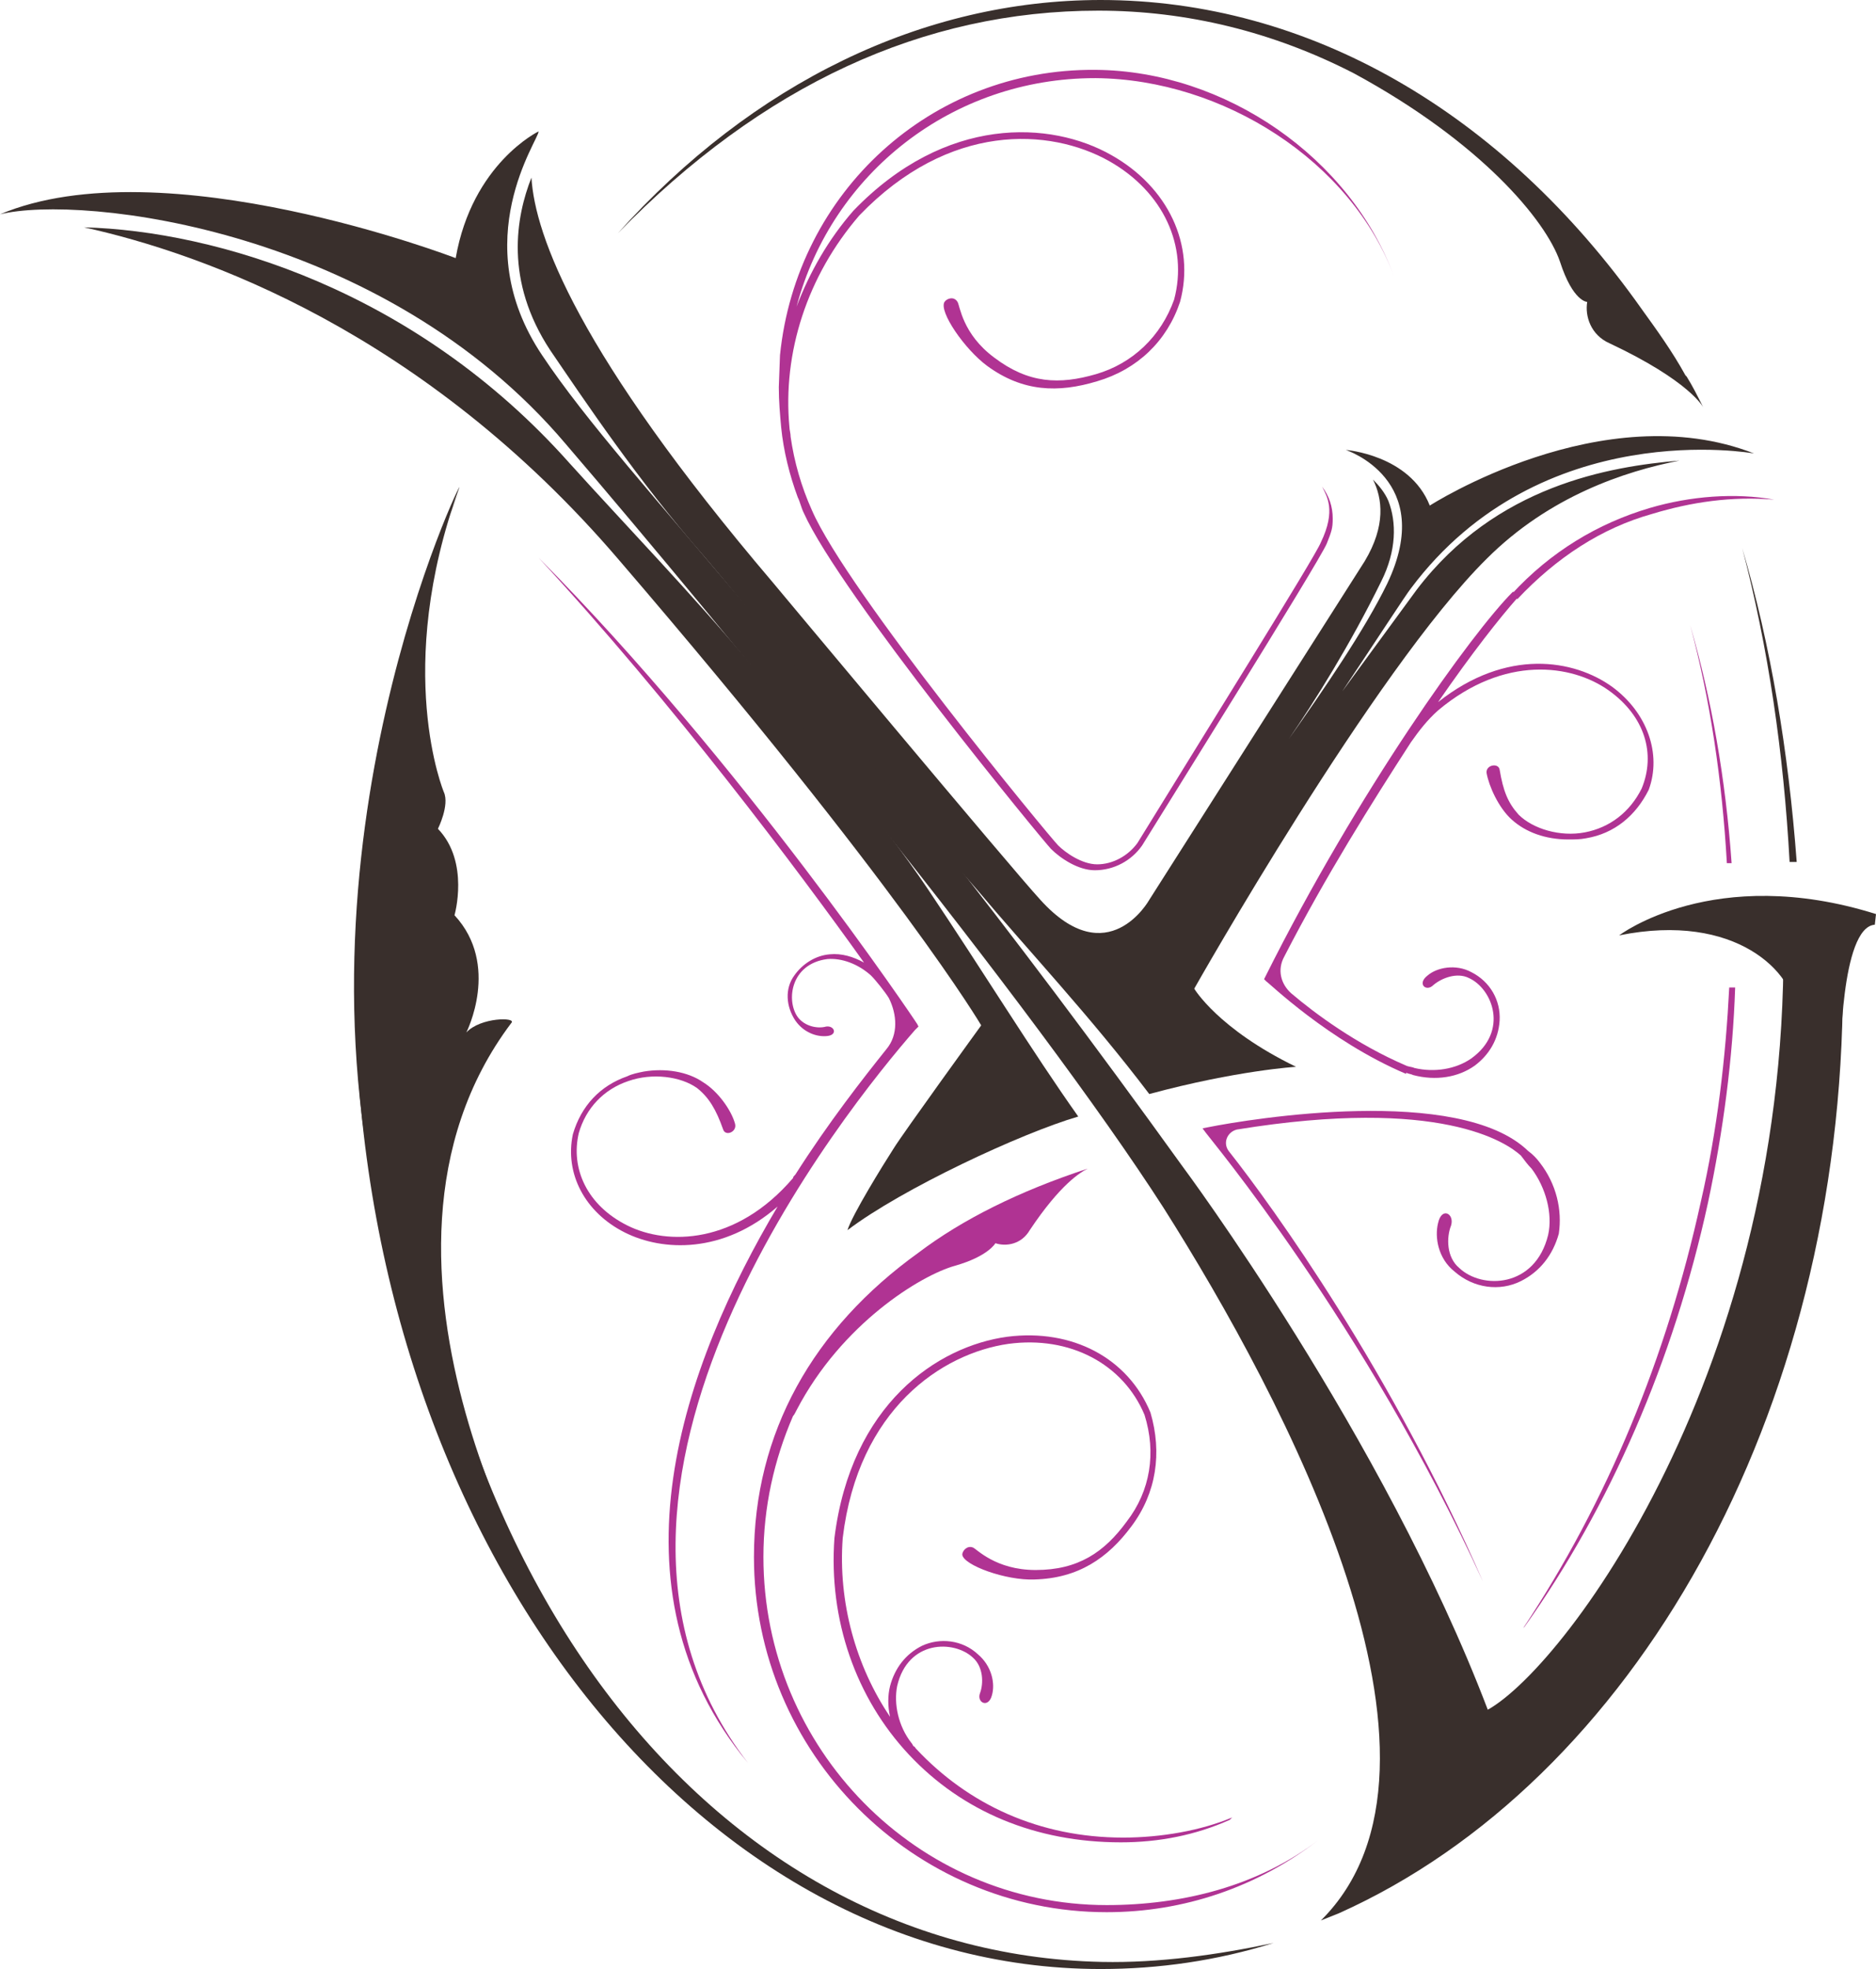 <?xml version="1.0" encoding="utf-8"?>
<!-- Generator: Adobe Illustrator 18.1.1, SVG Export Plug-In . SVG Version: 6.00 Build 0)  -->
<svg version="1.1" id="Layer_1" xmlns="http://www.w3.org/2000/svg" xmlns:xlink="http://www.w3.org/1999/xlink" x="0px" y="0px"
	 viewBox="0 0 158.5 166.3" enable-background="new 0 0 158.5 166.3" xml:space="preserve">
<g>
	<path fill="#BDBBBB" d="M35.4,66.4"/>
	<path fill="#5F6767" d="M42.7,100.4"/>
	<path fill="#5F6767" d="M73.9,57.9"/>
	<path fill="#5F6767" d="M35.8,81.1"/>
	<path fill="#392F2C" d="M150.6,76.3c1.5,37.8-18.1,64.3-24.9,68.1c-8.8-23.1-25.8-45.9-25.8-45.9C69.3,56,53.2,41.1,45.8,30
		c-6.5-9.7-0.2-18.3-0.3-18.9c0,0-5.6,2.7-7,10.7c0,0-24.7-9.5-38.5-3.7c6.9-1.7,32.4,1.2,47.8,19.4c7.2,8.4,15.8,18.8,24,29
		c0.7,0.9,1.5,1.8,2.2,2.7c9.8,12.3,18.9,24.4,24.3,32.8c10.2,16.1,26.6,47,13.3,60.2l1.5-0.6c24.8-11.1,42.6-42,42.6-78.5
		c0-2-0.1-4.1-0.3-6.3C153.8,76.6,152.2,76.4,150.6,76.3z"/>
	<path fill="#392F2C" d="M155.5,89.5c0,0,0-11.2,2.9-11.4l0.1-0.9c-13.7-4.3-21.7,1.8-21.7,1.8c9.9-2,14.8,3.2,14.9,6.5"/>
	<path fill="#392F2C" d="M93,166.3c-34.8,0-63-37.3-63-83.2c0-14.8,3.3-29.2,8.9-41.8l0,0c-5.6,12.6-4.8,27-5,41.7
		c-0.6,48.3,25.6,82,59.2,82.7c4.8,0.1,9.8-0.6,14.5-1.6l0,0C102.8,165.6,97.9,166.3,93,166.3z"/>
	<path fill="#392F2C" d="M46.4,136c0.7,1.3-18.5-29.3-3.2-49.6c0.5-0.5-2.6-0.5-3.8,0.8c0,0,2.9-5.7-1-9.9c0,0,1.3-4.5-1.4-7.3
		c0,0,1-2,0.5-3.1c0,0-4.3-10.3,1.3-25.7c0.6-1.6-15.1,30.4-6.1,64.1C39.6,131.6,46.4,136,46.4,136z"/>
	<g>
		<path fill="#392F2C" d="M63.6,56.3c-5-6-10.9-12.1-15.5-17.2c-13-14.6-29.9-19.6-41-19.9c10,2.2,28.7,8.8,45.2,28.1
			c23.8,27.7,30.6,39.3,30.6,39.3s-6.6,9.1-7.4,10.4c-0.9,1.4-3.5,5.6-3.9,6.9c4.6-3.5,14.7-8.2,19.5-9.6c-3.9-5.5-8-12.2-12.7-19.2
			C74.5,69.3,68.4,62,63.6,56.3z"/>
		<path fill="#392F2C" d="M148.2,38.3c-12.8-5-27.4,4.4-27.4,4.4c-1.7-4.3-7.1-4.7-7.1-4.7s7.7,2.5,3.5,11.3
			c-1.9,3.9-5.4,9-8.3,13.1c2.2-3.2,5.2-8,7.8-13.3c1.3-2.6,1.3-5,0.6-6.8c-0.3-0.7-0.8-1.3-1.3-1.8c0.8,1.6,1.1,3.9-0.7,6.9
			L97.1,76c0,0-3.5,6.3-9.2,0c-2.4-2.6-22.6-26.8-22.6-26.8C48.8,29.8,45.2,19.9,44.9,15c-1.3,3.3-2.3,8.7,1.6,14.6
			c2.8,4.1,7.4,11,13,17.4c5.3,6.2,11.1,13.9,19.5,24c1.1,1.4,2.4,2.8,3.6,4.2c4.2,5,9.5,10.6,14.5,17.2c7.4-2,12.4-2.3,12.4-2.3
			c-6.6-3.2-8.6-6.6-8.6-6.6s15.2-26.9,24.7-36.3c5.3-5.3,11.7-7.4,16.3-8.3c-5.9,0.5-15.5,2.1-22.2,10.9l-6.3,8.6
			c2.8-4.2,5.4-8.2,5.8-8.7C130.2,35,148.2,38.3,148.2,38.3z"/>
	</g>
	<path fill="#392F2C" d="M142.5,31.8C142.5,31.8,142.5,31.8,142.5,31.8c0,0-0.1-0.1-0.1-0.1c-1.1-2-2.4-3.8-3.7-5.6
		C126.9,9.4,110.5,0,93,0C78,0,63.6,7,52.2,19.7C64.4,7.2,78,0.9,92.8,0.9c7.5,0,14.8,1.8,21.6,5.3c10.7,5.8,16.2,12.4,17.4,15.9
		c1.1,3.4,2.3,3.4,2.3,3.4c-0.2,1.2,0.3,2.8,1.9,3.5c6.8,3.2,7.9,5.4,7.9,5.4C143.4,33.4,143,32.6,142.5,31.8z"/>
	<g>
		<path fill="#B03393" d="M93.5,160.9c-16,0-29-13.2-29-29.4c0-4.2,0.9-8.2,2.5-11.9c0.1-0.1,0.2-0.3,0.3-0.5
			c3.8-7.3,10.5-11.4,13.4-12.2c2.8-0.8,3.4-1.9,3.4-1.9c0.9,0.3,2.2,0.1,2.9-1.1c2.6-3.9,4.3-4.9,4.9-5.2
			c-5.8,1.9-10.6,4.3-14.3,7.1c-8.9,6.4-13.9,15.2-13.9,25.7c0,16.6,13.5,30,29.8,30c6.5,0,12.7-2.1,17.9-6.1
			C106.3,159.3,99.9,160.9,93.5,160.9z"/>
	</g>
	<path fill="#B03393" d="M111.6,45.8c-0.4,1.1-10.4,17.1-15.5,25.4c-0.8,1.1-2.1,1.8-3.4,1.8c-1.3,0-2.7-1-3.3-1.6
		C88.7,70.7,71.6,50,68.6,43.1c-0.9-2-1.5-4.1-1.8-6.2c0-0.3-0.1-0.6-0.1-0.8c-0.6-6.3,1.5-12.8,5.9-17.9c7.6-7.9,16.1-7.4,21.1-4.6
		c4.6,2.6,6.7,7.2,5.5,11.7c-1.1,3.1-3.5,5.4-6.6,6.3c-3.1,0.9-5.7,0.8-8.6-1.4c-2.7-2-2.9-4.4-3.1-4.7c-0.3-0.5-0.9-0.3-1.1,0
		c-0.5,0.8,1.7,4,3.6,5.4c3,2.2,6,2.3,9.3,1.3c3.4-1,5.9-3.4,7-6.7c1.3-4.8-1-9.7-5.8-12.4c-5.1-2.9-14-3.4-21.8,4.7
		c-2.1,2.4-3.7,5.2-4.8,8.1c3-11.3,13.2-19.3,25.2-19.3c0,0,0.1,0,0.1,0c10.7,0.1,21.6,7,25.2,16.8c-3.7-10.1-14.3-17.4-25.2-17.5
		c-0.1,0-0.1,0-0.1,0C78.7,5.8,67.3,16.2,65.9,30l-0.1,2.7c0,1.2,0.1,2.3,0.2,3.4c0.2,2,0.7,4,1.4,5.9c0.2,0.4,0.3,0.9,0.5,1.3
		c3.1,6.9,20.3,27.8,20.9,28.4c0.8,0.8,2.3,1.8,3.7,1.8c1.6,0,3.1-0.8,4-2.1c0.6-1,15-24,15.6-25.5c0.4-1,0.5-1.3,0.5-2.1
		c0-1-0.3-1.9-0.9-2.7C112.1,41.9,112.9,43.1,111.6,45.8z"/>
	<path fill="#B03393" d="M94.9,155.2c-7.1,0-13.1-2.8-17.5-7.5c-0.1-0.1-0.1-0.2-0.2-0.2c-0.1-0.1-0.1-0.2-0.2-0.3
		c-1.1-1.4-1.5-3.3-1.2-4.8c0.9-3.9,4.8-3.9,6.4-2.4c0.9,0.8,0.9,2.2,0.6,3c-0.3,0.8,0.7,1.3,1,0.2c0.3-1,0-2.5-1.2-3.5
		c-1.3-1.2-3.2-1.4-4.7-0.7c-1.4,0.7-2.3,1.9-2.7,3.4c-0.2,0.8-0.2,1.7,0,2.6c-2.9-4.3-4.4-9.7-4-15.1c1.3-10.9,8.4-15.6,14-16.4
		c5.2-0.7,9.7,1.7,11.5,6c1,3.2,0.5,6.4-1.5,9c-1.9,2.6-4.1,4.1-7.7,4.1c-3.4,0-5-1.8-5.3-1.9c-0.5-0.2-0.9,0.3-0.9,0.6
		c0.1,0.9,3.7,2.2,6.1,2.1c3.7-0.1,6.2-1.8,8.2-4.5c2.1-2.8,2.6-6.2,1.6-9.6c-1.9-4.6-6.6-7.1-12.1-6.4c-5.9,0.8-13.2,5.7-14.6,17
		c-0.5,6.9,1.8,13.5,6.3,18.3c4.5,4.8,10.7,7.4,17.9,7.4c3.2,0,6.3-0.6,9.2-1.9l0.2-0.2C101.5,154.6,98.1,155.2,94.9,155.2z"/>
	<path fill="#B03393" d="M145.9,72.9c0.1,0,0.3,0,0.4,0c-0.5-7.1-1.7-13.9-3.5-20.1c0,0,0,0,0,0c0,0,0,0,0,0
		C144.5,59.1,145.5,65.9,145.9,72.9z"/>
	<path fill="#392F2C" d="M151.2,72.8c0.2,0,0.4,0,0.6,0c-0.7-9.4-2.2-18.3-4.6-26.5c0,0,0,0,0,0c0,0,0,0,0,0
		C149.4,54.7,150.7,63.6,151.2,72.8z"/>
	<path fill="#B03393" d="M146.5,83.4c-0.1,0-0.3,0-0.4,0c-0.3,5.9-1,12-2.4,18.1c-2.9,13.2-7.9,25.3-15,36l0.1-0.1
		c7.2-10.1,12.6-22.5,15.5-35.8c1.3-6.1,2.1-12.2,2.3-18.2C146.6,83.4,146.5,83.4,146.5,83.4z"/>
	<path fill="#B03393" d="M136.2,58c-3.2-2.3-8.9-3.3-14.7,1.3c2.9-4.2,5.2-7.1,6.7-8.8c0,0-0.2-0.6-0.4-0.5
		c-3.4,3.4-13,16.7-20.9,32.5l-0.1,0.2l0.2,0.2c0.1,0,5.2,5,11.8,7.8l0-0.1c0.2,0.1,0.4,0.1,0.6,0.2c1.9,0.5,3.8,0.2,5.2-0.8
		c1.2-0.9,2-2.2,2.1-3.8c0.1-1.7-0.8-3.3-2.4-4.1c-1.3-0.7-2.9-0.4-3.7,0.3c-0.9,0.7-0.1,1.4,0.5,0.8c0.7-0.6,2-1.1,3-0.6
		c2,0.9,3.4,4.5,0.2,6.8c-1.3,0.9-3.1,1.2-4.8,0.8c-0.2-0.1-0.5-0.1-0.7-0.2c-4.2-1.8-7.7-4.4-9.7-6.1c-0.9-0.8-1.2-2-0.6-3.1
		c3.5-6.8,7.4-13,10.7-18.1c0.7-1,1.4-1.9,2.3-2.7c5.6-4.7,11.3-3.9,14.4-1.7c3.1,2.2,4,5.4,2.8,8.3c-1,2-2.7,3.3-4.8,3.7
		c-2.1,0.4-4.4-0.3-5.6-1.5c-0.9-1-1.3-2-1.6-3.8c-0.1-0.6-1.2-0.4-1.1,0.3c0.2,1.1,1,2.9,2.1,3.9c1.2,1.1,2.9,1.7,4.8,1.7
		c0.5,0,1,0,1.5-0.1c2.4-0.4,4.2-1.9,5.3-4.1C140.4,63.7,139.2,60.2,136.2,58z"/>
	<path fill="#B03393" d="M130.1,98.2c-0.3-0.4-0.6-0.7-1-1l0,0c-5.8-5.6-23.5-2.7-27-2l-0.5,0.1l0.3,0.4c0.1,0.2,13.4,16,23.4,37.9
		c-7.7-17.7-17.7-31.6-21.5-36.4c-0.5-0.7-0.1-1.6,0.7-1.8c17.2-2.8,22.8,1.1,24,2.2c0.3,0.4,0.6,0.8,0.9,1.1
		c1.2,1.6,1.8,3.8,1.4,5.6c-1.1,4.5-5.6,4.6-7.5,2.8c-1.1-0.9-1.1-2.6-0.7-3.6c0.3-1-0.8-1.6-1.1-0.2c-0.3,1.2,0,3,1.4,4.1
		c1.6,1.4,3.8,1.7,5.6,0.8c1.6-0.8,2.7-2.2,3.2-4C132,102.2,131.5,100,130.1,98.2z"/>
	<path fill="#B03393" d="M77.6,86.7l-0.1-0.2c-0.1-0.2-14.9-22.2-32-39.4C56.8,59.3,67.5,73.6,73,81.3c-0.9-0.5-1.9-0.8-2.9-0.7
		c-1.2,0.1-2.3,0.8-3,1.8c-0.8,1.1-0.7,2.6,0.1,3.8c0.7,1,1.8,1.4,2.7,1.3c0.9-0.1,0.6-0.9-0.1-0.8c-0.7,0.2-1.8,0-2.4-0.8
		c-1-1.4-0.6-4.5,2.5-4.9c1.2-0.1,2.6,0.4,3.7,1.4c0.4,0.4,1.2,1.4,1.5,1.9c0.7,1.4,0.8,3.1-0.2,4.3c-2,2.5-4.9,6.2-7.7,10.6
		c-0.1,0.1-0.2,0.2-0.2,0.3c-4.8,5.6-10.6,5.7-14,4c-3.4-1.7-4.8-4.8-4.1-7.8c0.6-2.1,2.1-3.7,4.2-4.4c2-0.7,4.4-0.4,5.8,0.6
		c1,0.8,1.6,1.8,2.2,3.5c0.2,0.6,1.2,0.2,1-0.5c-0.3-1.1-1.4-2.7-2.7-3.5c-1.3-0.9-3.2-1.2-5-0.9c-0.5,0.1-1,0.2-1.4,0.4
		c-2.3,0.8-3.9,2.5-4.6,4.9c-0.7,3.3,1,6.6,4.4,8.3c3.2,1.6,8.3,1.8,12.9-2.2c-7.9,13.3-14.8,32.2-2.5,47
		c-17.9-23.1,8.6-55.6,14.1-61.9L77.6,86.7z"/>
	<path fill="#B03393" d="M128.2,50.6l-0.5-0.4c3.3-3.6,7.3-6,11.7-7.3c3.4-1,7.2-1.3,10.5-0.7l0,0c-3.6-0.3-7,0.2-10.3,1.2
		C135.3,44.6,131.5,47.1,128.2,50.6z"/>
</g>
</svg>
